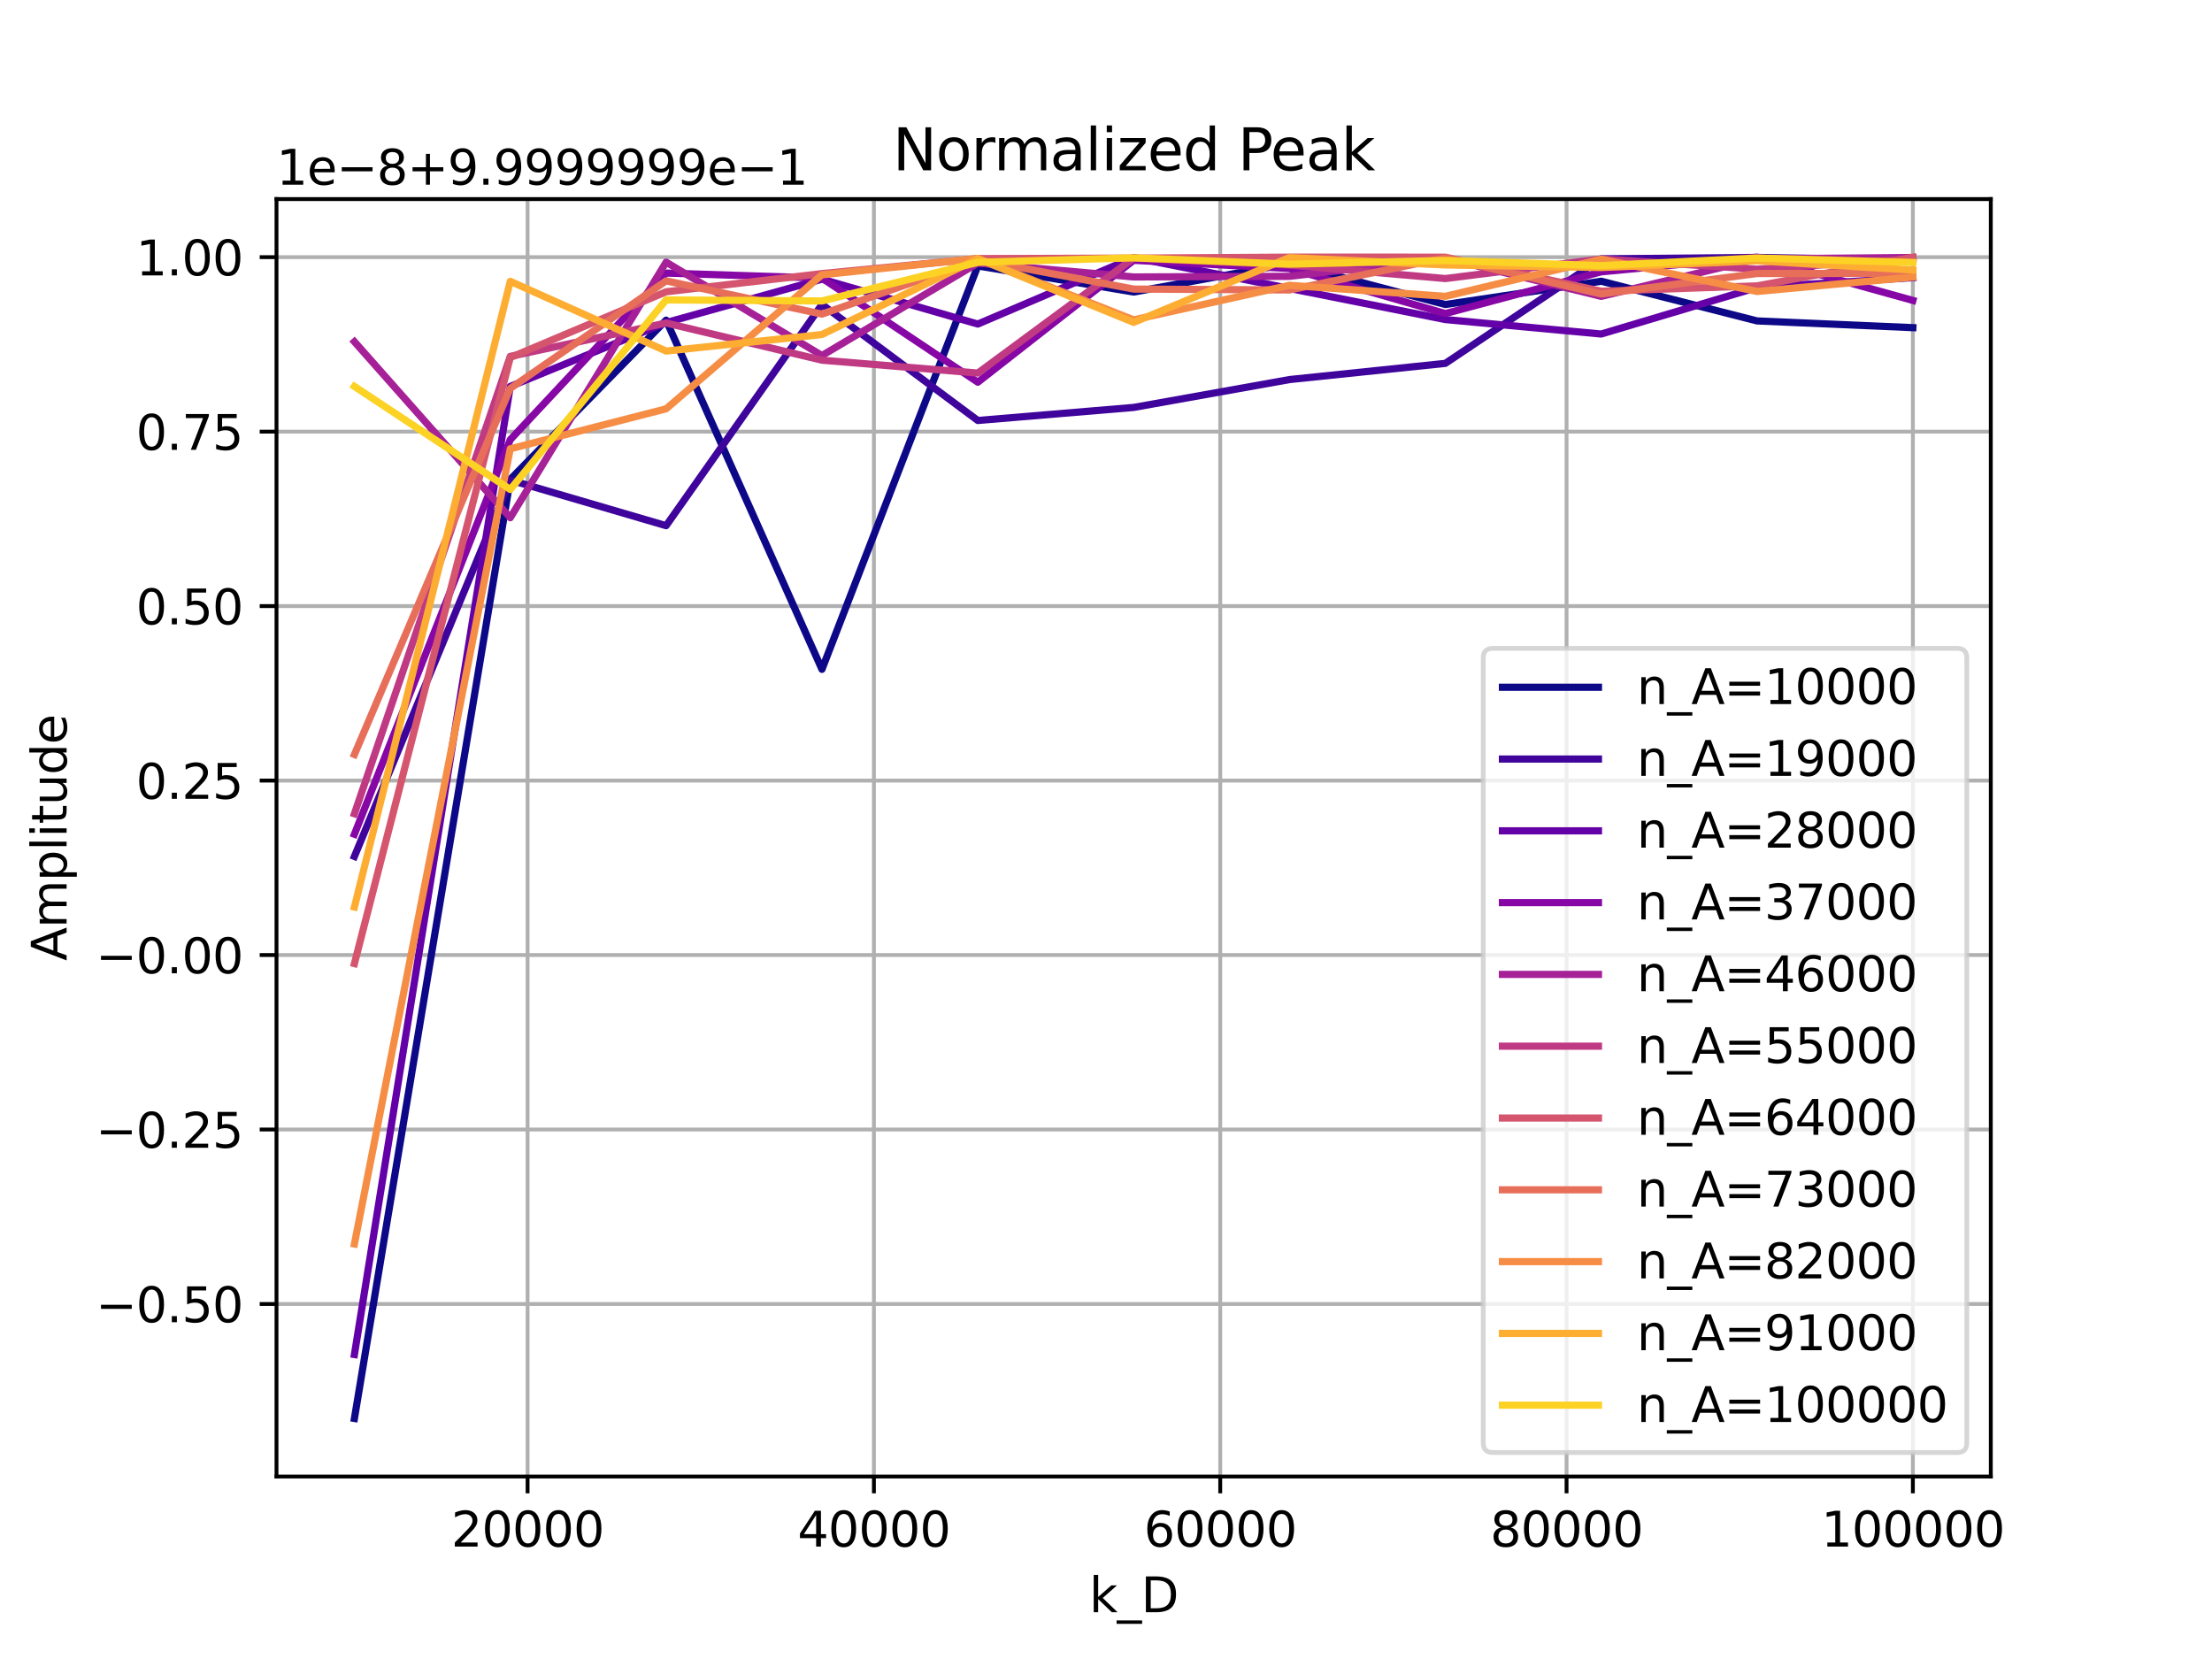 <?xml version="1.0" encoding="utf-8" standalone="no"?>
<!DOCTYPE svg PUBLIC "-//W3C//DTD SVG 1.1//EN"
  "http://www.w3.org/Graphics/SVG/1.1/DTD/svg11.dtd">
<svg xmlns:xlink="http://www.w3.org/1999/xlink" width="460.8pt" height="345.6pt" viewBox="0 0 460.8 345.6" xmlns="http://www.w3.org/2000/svg" version="1.1">
 <defs>
  <style type="text/css">*{stroke-linejoin: round; stroke-linecap: butt}</style>
 </defs>
 <g id="figure_1">
  <g id="patch_1">
   <path d="M 0 345.6 
L 460.8 345.6 
L 460.8 0 
L 0 0 
z
" style="fill: #ffffff"/>
  </g>
  <g id="axes_1">
   <g id="patch_2">
    <path d="M 57.6 307.584 
L 414.72 307.584 
L 414.72 41.472 
L 57.6 41.472 
z
" style="fill: #ffffff"/>
   </g>
   <g id="matplotlib.axis_1">
    <g id="xtick_1">
     <g id="line2d_1">
      <path d="M 109.905 307.584 
L 109.905 41.472 
" clip-path="url(#p0cf77fa047)" style="fill: none; stroke: #b0b0b0; stroke-width: 0.8; stroke-linecap: square"/>
     </g>
     <g id="line2d_2">
      <defs>
       <path id="mf904500afe" d="M 0 0 
L 0 3.5 
" style="stroke: #000000; stroke-width: 0.8"/>
      </defs>
      <g>
       <use xlink:href="#mf904500afe" x="109.905" y="307.584" style="stroke: #000000; stroke-width: 0.8"/>
      </g>
     </g>
     <g id="text_1">
      <!-- 20000 -->
      <g transform="translate(93.999 322.182)scale(0.1 -0.1)">
       <defs>
        <path id="DejaVuSans-32" d="M 1228 531 
L 3431 531 
L 3431 0 
L 469 0 
L 469 531 
Q 828 903 1448 1529 
Q 2069 2156 2228 2338 
Q 2531 2678 2651 2914 
Q 2772 3150 2772 3378 
Q 2772 3750 2511 3984 
Q 2250 4219 1831 4219 
Q 1534 4219 1204 4116 
Q 875 4013 500 3803 
L 500 4441 
Q 881 4594 1212 4672 
Q 1544 4750 1819 4750 
Q 2544 4750 2975 4387 
Q 3406 4025 3406 3419 
Q 3406 3131 3298 2873 
Q 3191 2616 2906 2266 
Q 2828 2175 2409 1742 
Q 1991 1309 1228 531 
z
" transform="scale(0.016)"/>
        <path id="DejaVuSans-30" d="M 2034 4250 
Q 1547 4250 1301 3770 
Q 1056 3291 1056 2328 
Q 1056 1369 1301 889 
Q 1547 409 2034 409 
Q 2525 409 2770 889 
Q 3016 1369 3016 2328 
Q 3016 3291 2770 3770 
Q 2525 4250 2034 4250 
z
M 2034 4750 
Q 2819 4750 3233 4129 
Q 3647 3509 3647 2328 
Q 3647 1150 3233 529 
Q 2819 -91 2034 -91 
Q 1250 -91 836 529 
Q 422 1150 422 2328 
Q 422 3509 836 4129 
Q 1250 4750 2034 4750 
z
" transform="scale(0.016)"/>
       </defs>
       <use xlink:href="#DejaVuSans-32"/>
       <use xlink:href="#DejaVuSans-30" x="63.623"/>
       <use xlink:href="#DejaVuSans-30" x="127.246"/>
       <use xlink:href="#DejaVuSans-30" x="190.869"/>
       <use xlink:href="#DejaVuSans-30" x="254.492"/>
      </g>
     </g>
    </g>
    <g id="xtick_2">
     <g id="line2d_3">
      <path d="M 182.051 307.584 
L 182.051 41.472 
" clip-path="url(#p0cf77fa047)" style="fill: none; stroke: #b0b0b0; stroke-width: 0.8; stroke-linecap: square"/>
     </g>
     <g id="line2d_4">
      <g>
       <use xlink:href="#mf904500afe" x="182.051" y="307.584" style="stroke: #000000; stroke-width: 0.8"/>
      </g>
     </g>
     <g id="text_2">
      <!-- 40000 -->
      <g transform="translate(166.145 322.182)scale(0.1 -0.1)">
       <defs>
        <path id="DejaVuSans-34" d="M 2419 4116 
L 825 1625 
L 2419 1625 
L 2419 4116 
z
M 2253 4666 
L 3047 4666 
L 3047 1625 
L 3713 1625 
L 3713 1100 
L 3047 1100 
L 3047 0 
L 2419 0 
L 2419 1100 
L 313 1100 
L 313 1709 
L 2253 4666 
z
" transform="scale(0.016)"/>
       </defs>
       <use xlink:href="#DejaVuSans-34"/>
       <use xlink:href="#DejaVuSans-30" x="63.623"/>
       <use xlink:href="#DejaVuSans-30" x="127.246"/>
       <use xlink:href="#DejaVuSans-30" x="190.869"/>
       <use xlink:href="#DejaVuSans-30" x="254.492"/>
      </g>
     </g>
    </g>
    <g id="xtick_3">
     <g id="line2d_5">
      <path d="M 254.196 307.584 
L 254.196 41.472 
" clip-path="url(#p0cf77fa047)" style="fill: none; stroke: #b0b0b0; stroke-width: 0.8; stroke-linecap: square"/>
     </g>
     <g id="line2d_6">
      <g>
       <use xlink:href="#mf904500afe" x="254.196" y="307.584" style="stroke: #000000; stroke-width: 0.8"/>
      </g>
     </g>
     <g id="text_3">
      <!-- 60000 -->
      <g transform="translate(238.29 322.182)scale(0.1 -0.1)">
       <defs>
        <path id="DejaVuSans-36" d="M 2113 2584 
Q 1688 2584 1439 2293 
Q 1191 2003 1191 1497 
Q 1191 994 1439 701 
Q 1688 409 2113 409 
Q 2538 409 2786 701 
Q 3034 994 3034 1497 
Q 3034 2003 2786 2293 
Q 2538 2584 2113 2584 
z
M 3366 4563 
L 3366 3988 
Q 3128 4100 2886 4159 
Q 2644 4219 2406 4219 
Q 1781 4219 1451 3797 
Q 1122 3375 1075 2522 
Q 1259 2794 1537 2939 
Q 1816 3084 2150 3084 
Q 2853 3084 3261 2657 
Q 3669 2231 3669 1497 
Q 3669 778 3244 343 
Q 2819 -91 2113 -91 
Q 1303 -91 875 529 
Q 447 1150 447 2328 
Q 447 3434 972 4092 
Q 1497 4750 2381 4750 
Q 2619 4750 2861 4703 
Q 3103 4656 3366 4563 
z
" transform="scale(0.016)"/>
       </defs>
       <use xlink:href="#DejaVuSans-36"/>
       <use xlink:href="#DejaVuSans-30" x="63.623"/>
       <use xlink:href="#DejaVuSans-30" x="127.246"/>
       <use xlink:href="#DejaVuSans-30" x="190.869"/>
       <use xlink:href="#DejaVuSans-30" x="254.492"/>
      </g>
     </g>
    </g>
    <g id="xtick_4">
     <g id="line2d_7">
      <path d="M 326.342 307.584 
L 326.342 41.472 
" clip-path="url(#p0cf77fa047)" style="fill: none; stroke: #b0b0b0; stroke-width: 0.8; stroke-linecap: square"/>
     </g>
     <g id="line2d_8">
      <g>
       <use xlink:href="#mf904500afe" x="326.342" y="307.584" style="stroke: #000000; stroke-width: 0.8"/>
      </g>
     </g>
     <g id="text_4">
      <!-- 80000 -->
      <g transform="translate(310.436 322.182)scale(0.1 -0.1)">
       <defs>
        <path id="DejaVuSans-38" d="M 2034 2216 
Q 1584 2216 1326 1975 
Q 1069 1734 1069 1313 
Q 1069 891 1326 650 
Q 1584 409 2034 409 
Q 2484 409 2743 651 
Q 3003 894 3003 1313 
Q 3003 1734 2745 1975 
Q 2488 2216 2034 2216 
z
M 1403 2484 
Q 997 2584 770 2862 
Q 544 3141 544 3541 
Q 544 4100 942 4425 
Q 1341 4750 2034 4750 
Q 2731 4750 3128 4425 
Q 3525 4100 3525 3541 
Q 3525 3141 3298 2862 
Q 3072 2584 2669 2484 
Q 3125 2378 3379 2068 
Q 3634 1759 3634 1313 
Q 3634 634 3220 271 
Q 2806 -91 2034 -91 
Q 1263 -91 848 271 
Q 434 634 434 1313 
Q 434 1759 690 2068 
Q 947 2378 1403 2484 
z
M 1172 3481 
Q 1172 3119 1398 2916 
Q 1625 2713 2034 2713 
Q 2441 2713 2670 2916 
Q 2900 3119 2900 3481 
Q 2900 3844 2670 4047 
Q 2441 4250 2034 4250 
Q 1625 4250 1398 4047 
Q 1172 3844 1172 3481 
z
" transform="scale(0.016)"/>
       </defs>
       <use xlink:href="#DejaVuSans-38"/>
       <use xlink:href="#DejaVuSans-30" x="63.623"/>
       <use xlink:href="#DejaVuSans-30" x="127.246"/>
       <use xlink:href="#DejaVuSans-30" x="190.869"/>
       <use xlink:href="#DejaVuSans-30" x="254.492"/>
      </g>
     </g>
    </g>
    <g id="xtick_5">
     <g id="line2d_9">
      <path d="M 398.487 307.584 
L 398.487 41.472 
" clip-path="url(#p0cf77fa047)" style="fill: none; stroke: #b0b0b0; stroke-width: 0.8; stroke-linecap: square"/>
     </g>
     <g id="line2d_10">
      <g>
       <use xlink:href="#mf904500afe" x="398.487" y="307.584" style="stroke: #000000; stroke-width: 0.8"/>
      </g>
     </g>
     <g id="text_5">
      <!-- 100000 -->
      <g transform="translate(379.4 322.182)scale(0.1 -0.1)">
       <defs>
        <path id="DejaVuSans-31" d="M 794 531 
L 1825 531 
L 1825 4091 
L 703 3866 
L 703 4441 
L 1819 4666 
L 2450 4666 
L 2450 531 
L 3481 531 
L 3481 0 
L 794 0 
L 794 531 
z
" transform="scale(0.016)"/>
       </defs>
       <use xlink:href="#DejaVuSans-31"/>
       <use xlink:href="#DejaVuSans-30" x="63.623"/>
       <use xlink:href="#DejaVuSans-30" x="127.246"/>
       <use xlink:href="#DejaVuSans-30" x="190.869"/>
       <use xlink:href="#DejaVuSans-30" x="254.492"/>
       <use xlink:href="#DejaVuSans-30" x="318.115"/>
      </g>
     </g>
    </g>
    <g id="text_6">
     <!-- k_D -->
     <g transform="translate(226.915 335.861)scale(0.1 -0.1)">
      <defs>
       <path id="DejaVuSans-6b" d="M 581 4863 
L 1159 4863 
L 1159 1991 
L 2875 3500 
L 3609 3500 
L 1753 1863 
L 3688 0 
L 2938 0 
L 1159 1709 
L 1159 0 
L 581 0 
L 581 4863 
z
" transform="scale(0.016)"/>
       <path id="DejaVuSans-5f" d="M 3263 -1063 
L 3263 -1509 
L -63 -1509 
L -63 -1063 
L 3263 -1063 
z
" transform="scale(0.016)"/>
       <path id="DejaVuSans-44" d="M 1259 4147 
L 1259 519 
L 2022 519 
Q 2988 519 3436 956 
Q 3884 1394 3884 2338 
Q 3884 3275 3436 3711 
Q 2988 4147 2022 4147 
L 1259 4147 
z
M 628 4666 
L 1925 4666 
Q 3281 4666 3915 4102 
Q 4550 3538 4550 2338 
Q 4550 1131 3912 565 
Q 3275 0 1925 0 
L 628 0 
L 628 4666 
z
" transform="scale(0.016)"/>
      </defs>
      <use xlink:href="#DejaVuSans-6b"/>
      <use xlink:href="#DejaVuSans-5f" x="57.91"/>
      <use xlink:href="#DejaVuSans-44" x="107.91"/>
     </g>
    </g>
   </g>
   <g id="matplotlib.axis_2">
    <g id="ytick_1">
     <g id="line2d_11">
      <path d="M 57.6 271.644 
L 414.72 271.644 
" clip-path="url(#p0cf77fa047)" style="fill: none; stroke: #b0b0b0; stroke-width: 0.8; stroke-linecap: square"/>
     </g>
     <g id="line2d_12">
      <defs>
       <path id="m4911eefadc" d="M 0 0 
L -3.5 0 
" style="stroke: #000000; stroke-width: 0.8"/>
      </defs>
      <g>
       <use xlink:href="#m4911eefadc" x="57.6" y="271.644" style="stroke: #000000; stroke-width: 0.8"/>
      </g>
     </g>
     <g id="text_7">
      <!-- −0.50 -->
      <g transform="translate(19.955 275.444)scale(0.1 -0.1)">
       <defs>
        <path id="DejaVuSans-2212" d="M 678 2272 
L 4684 2272 
L 4684 1741 
L 678 1741 
L 678 2272 
z
" transform="scale(0.016)"/>
        <path id="DejaVuSans-2e" d="M 684 794 
L 1344 794 
L 1344 0 
L 684 0 
L 684 794 
z
" transform="scale(0.016)"/>
        <path id="DejaVuSans-35" d="M 691 4666 
L 3169 4666 
L 3169 4134 
L 1269 4134 
L 1269 2991 
Q 1406 3038 1543 3061 
Q 1681 3084 1819 3084 
Q 2600 3084 3056 2656 
Q 3513 2228 3513 1497 
Q 3513 744 3044 326 
Q 2575 -91 1722 -91 
Q 1428 -91 1123 -41 
Q 819 9 494 109 
L 494 744 
Q 775 591 1075 516 
Q 1375 441 1709 441 
Q 2250 441 2565 725 
Q 2881 1009 2881 1497 
Q 2881 1984 2565 2268 
Q 2250 2553 1709 2553 
Q 1456 2553 1204 2497 
Q 953 2441 691 2322 
L 691 4666 
z
" transform="scale(0.016)"/>
       </defs>
       <use xlink:href="#DejaVuSans-2212"/>
       <use xlink:href="#DejaVuSans-30" x="83.789"/>
       <use xlink:href="#DejaVuSans-2e" x="147.412"/>
       <use xlink:href="#DejaVuSans-35" x="179.199"/>
       <use xlink:href="#DejaVuSans-30" x="242.822"/>
      </g>
     </g>
    </g>
    <g id="ytick_2">
     <g id="line2d_13">
      <path d="M 57.6 235.298 
L 414.72 235.298 
" clip-path="url(#p0cf77fa047)" style="fill: none; stroke: #b0b0b0; stroke-width: 0.8; stroke-linecap: square"/>
     </g>
     <g id="line2d_14">
      <g>
       <use xlink:href="#m4911eefadc" x="57.6" y="235.298" style="stroke: #000000; stroke-width: 0.8"/>
      </g>
     </g>
     <g id="text_8">
      <!-- −0.25 -->
      <g transform="translate(19.955 239.098)scale(0.1 -0.1)">
       <use xlink:href="#DejaVuSans-2212"/>
       <use xlink:href="#DejaVuSans-30" x="83.789"/>
       <use xlink:href="#DejaVuSans-2e" x="147.412"/>
       <use xlink:href="#DejaVuSans-32" x="179.199"/>
       <use xlink:href="#DejaVuSans-35" x="242.822"/>
      </g>
     </g>
    </g>
    <g id="ytick_3">
     <g id="line2d_15">
      <path d="M 57.6 198.952 
L 414.72 198.952 
" clip-path="url(#p0cf77fa047)" style="fill: none; stroke: #b0b0b0; stroke-width: 0.8; stroke-linecap: square"/>
     </g>
     <g id="line2d_16">
      <g>
       <use xlink:href="#m4911eefadc" x="57.6" y="198.952" style="stroke: #000000; stroke-width: 0.8"/>
      </g>
     </g>
     <g id="text_9">
      <!-- −0.00 -->
      <g transform="translate(19.955 202.751)scale(0.1 -0.1)">
       <use xlink:href="#DejaVuSans-2212"/>
       <use xlink:href="#DejaVuSans-30" x="83.789"/>
       <use xlink:href="#DejaVuSans-2e" x="147.412"/>
       <use xlink:href="#DejaVuSans-30" x="179.199"/>
       <use xlink:href="#DejaVuSans-30" x="242.822"/>
      </g>
     </g>
    </g>
    <g id="ytick_4">
     <g id="line2d_17">
      <path d="M 57.6 162.606 
L 414.72 162.606 
" clip-path="url(#p0cf77fa047)" style="fill: none; stroke: #b0b0b0; stroke-width: 0.8; stroke-linecap: square"/>
     </g>
     <g id="line2d_18">
      <g>
       <use xlink:href="#m4911eefadc" x="57.6" y="162.606" style="stroke: #000000; stroke-width: 0.8"/>
      </g>
     </g>
     <g id="text_10">
      <!-- 0.25 -->
      <g transform="translate(28.334 166.405)scale(0.1 -0.1)">
       <use xlink:href="#DejaVuSans-30"/>
       <use xlink:href="#DejaVuSans-2e" x="63.623"/>
       <use xlink:href="#DejaVuSans-32" x="95.41"/>
       <use xlink:href="#DejaVuSans-35" x="159.033"/>
      </g>
     </g>
    </g>
    <g id="ytick_5">
     <g id="line2d_19">
      <path d="M 57.6 126.26 
L 414.72 126.26 
" clip-path="url(#p0cf77fa047)" style="fill: none; stroke: #b0b0b0; stroke-width: 0.8; stroke-linecap: square"/>
     </g>
     <g id="line2d_20">
      <g>
       <use xlink:href="#m4911eefadc" x="57.6" y="126.26" style="stroke: #000000; stroke-width: 0.8"/>
      </g>
     </g>
     <g id="text_11">
      <!-- 0.50 -->
      <g transform="translate(28.334 130.059)scale(0.1 -0.1)">
       <use xlink:href="#DejaVuSans-30"/>
       <use xlink:href="#DejaVuSans-2e" x="63.623"/>
       <use xlink:href="#DejaVuSans-35" x="95.41"/>
       <use xlink:href="#DejaVuSans-30" x="159.033"/>
      </g>
     </g>
    </g>
    <g id="ytick_6">
     <g id="line2d_21">
      <path d="M 57.6 89.914 
L 414.72 89.914 
" clip-path="url(#p0cf77fa047)" style="fill: none; stroke: #b0b0b0; stroke-width: 0.8; stroke-linecap: square"/>
     </g>
     <g id="line2d_22">
      <g>
       <use xlink:href="#m4911eefadc" x="57.6" y="89.914" style="stroke: #000000; stroke-width: 0.8"/>
      </g>
     </g>
     <g id="text_12">
      <!-- 0.75 -->
      <g transform="translate(28.334 93.713)scale(0.1 -0.1)">
       <defs>
        <path id="DejaVuSans-37" d="M 525 4666 
L 3525 4666 
L 3525 4397 
L 1831 0 
L 1172 0 
L 2766 4134 
L 525 4134 
L 525 4666 
z
" transform="scale(0.016)"/>
       </defs>
       <use xlink:href="#DejaVuSans-30"/>
       <use xlink:href="#DejaVuSans-2e" x="63.623"/>
       <use xlink:href="#DejaVuSans-37" x="95.41"/>
       <use xlink:href="#DejaVuSans-35" x="159.033"/>
      </g>
     </g>
    </g>
    <g id="ytick_7">
     <g id="line2d_23">
      <path d="M 57.6 53.568 
L 414.72 53.568 
" clip-path="url(#p0cf77fa047)" style="fill: none; stroke: #b0b0b0; stroke-width: 0.8; stroke-linecap: square"/>
     </g>
     <g id="line2d_24">
      <g>
       <use xlink:href="#m4911eefadc" x="57.6" y="53.568" style="stroke: #000000; stroke-width: 0.8"/>
      </g>
     </g>
     <g id="text_13">
      <!-- 1.00 -->
      <g transform="translate(28.334 57.367)scale(0.1 -0.1)">
       <use xlink:href="#DejaVuSans-31"/>
       <use xlink:href="#DejaVuSans-2e" x="63.623"/>
       <use xlink:href="#DejaVuSans-30" x="95.41"/>
       <use xlink:href="#DejaVuSans-30" x="159.033"/>
      </g>
     </g>
    </g>
    <g id="text_14">
     <!-- Amplitude -->
     <g transform="translate(13.875 200.151)rotate(-90)scale(0.1 -0.1)">
      <defs>
       <path id="DejaVuSans-41" d="M 2188 4044 
L 1331 1722 
L 3047 1722 
L 2188 4044 
z
M 1831 4666 
L 2547 4666 
L 4325 0 
L 3669 0 
L 3244 1197 
L 1141 1197 
L 716 0 
L 50 0 
L 1831 4666 
z
" transform="scale(0.016)"/>
       <path id="DejaVuSans-6d" d="M 3328 2828 
Q 3544 3216 3844 3400 
Q 4144 3584 4550 3584 
Q 5097 3584 5394 3201 
Q 5691 2819 5691 2113 
L 5691 0 
L 5113 0 
L 5113 2094 
Q 5113 2597 4934 2840 
Q 4756 3084 4391 3084 
Q 3944 3084 3684 2787 
Q 3425 2491 3425 1978 
L 3425 0 
L 2847 0 
L 2847 2094 
Q 2847 2600 2669 2842 
Q 2491 3084 2119 3084 
Q 1678 3084 1418 2786 
Q 1159 2488 1159 1978 
L 1159 0 
L 581 0 
L 581 3500 
L 1159 3500 
L 1159 2956 
Q 1356 3278 1631 3431 
Q 1906 3584 2284 3584 
Q 2666 3584 2933 3390 
Q 3200 3197 3328 2828 
z
" transform="scale(0.016)"/>
       <path id="DejaVuSans-70" d="M 1159 525 
L 1159 -1331 
L 581 -1331 
L 581 3500 
L 1159 3500 
L 1159 2969 
Q 1341 3281 1617 3432 
Q 1894 3584 2278 3584 
Q 2916 3584 3314 3078 
Q 3713 2572 3713 1747 
Q 3713 922 3314 415 
Q 2916 -91 2278 -91 
Q 1894 -91 1617 61 
Q 1341 213 1159 525 
z
M 3116 1747 
Q 3116 2381 2855 2742 
Q 2594 3103 2138 3103 
Q 1681 3103 1420 2742 
Q 1159 2381 1159 1747 
Q 1159 1113 1420 752 
Q 1681 391 2138 391 
Q 2594 391 2855 752 
Q 3116 1113 3116 1747 
z
" transform="scale(0.016)"/>
       <path id="DejaVuSans-6c" d="M 603 4863 
L 1178 4863 
L 1178 0 
L 603 0 
L 603 4863 
z
" transform="scale(0.016)"/>
       <path id="DejaVuSans-69" d="M 603 3500 
L 1178 3500 
L 1178 0 
L 603 0 
L 603 3500 
z
M 603 4863 
L 1178 4863 
L 1178 4134 
L 603 4134 
L 603 4863 
z
" transform="scale(0.016)"/>
       <path id="DejaVuSans-74" d="M 1172 4494 
L 1172 3500 
L 2356 3500 
L 2356 3053 
L 1172 3053 
L 1172 1153 
Q 1172 725 1289 603 
Q 1406 481 1766 481 
L 2356 481 
L 2356 0 
L 1766 0 
Q 1100 0 847 248 
Q 594 497 594 1153 
L 594 3053 
L 172 3053 
L 172 3500 
L 594 3500 
L 594 4494 
L 1172 4494 
z
" transform="scale(0.016)"/>
       <path id="DejaVuSans-75" d="M 544 1381 
L 544 3500 
L 1119 3500 
L 1119 1403 
Q 1119 906 1312 657 
Q 1506 409 1894 409 
Q 2359 409 2629 706 
Q 2900 1003 2900 1516 
L 2900 3500 
L 3475 3500 
L 3475 0 
L 2900 0 
L 2900 538 
Q 2691 219 2414 64 
Q 2138 -91 1772 -91 
Q 1169 -91 856 284 
Q 544 659 544 1381 
z
M 1991 3584 
L 1991 3584 
z
" transform="scale(0.016)"/>
       <path id="DejaVuSans-64" d="M 2906 2969 
L 2906 4863 
L 3481 4863 
L 3481 0 
L 2906 0 
L 2906 525 
Q 2725 213 2448 61 
Q 2172 -91 1784 -91 
Q 1150 -91 751 415 
Q 353 922 353 1747 
Q 353 2572 751 3078 
Q 1150 3584 1784 3584 
Q 2172 3584 2448 3432 
Q 2725 3281 2906 2969 
z
M 947 1747 
Q 947 1113 1208 752 
Q 1469 391 1925 391 
Q 2381 391 2643 752 
Q 2906 1113 2906 1747 
Q 2906 2381 2643 2742 
Q 2381 3103 1925 3103 
Q 1469 3103 1208 2742 
Q 947 2381 947 1747 
z
" transform="scale(0.016)"/>
       <path id="DejaVuSans-65" d="M 3597 1894 
L 3597 1613 
L 953 1613 
Q 991 1019 1311 708 
Q 1631 397 2203 397 
Q 2534 397 2845 478 
Q 3156 559 3463 722 
L 3463 178 
Q 3153 47 2828 -22 
Q 2503 -91 2169 -91 
Q 1331 -91 842 396 
Q 353 884 353 1716 
Q 353 2575 817 3079 
Q 1281 3584 2069 3584 
Q 2775 3584 3186 3129 
Q 3597 2675 3597 1894 
z
M 3022 2063 
Q 3016 2534 2758 2815 
Q 2500 3097 2075 3097 
Q 1594 3097 1305 2825 
Q 1016 2553 972 2059 
L 3022 2063 
z
" transform="scale(0.016)"/>
      </defs>
      <use xlink:href="#DejaVuSans-41"/>
      <use xlink:href="#DejaVuSans-6d" x="68.408"/>
      <use xlink:href="#DejaVuSans-70" x="165.82"/>
      <use xlink:href="#DejaVuSans-6c" x="229.297"/>
      <use xlink:href="#DejaVuSans-69" x="257.08"/>
      <use xlink:href="#DejaVuSans-74" x="284.863"/>
      <use xlink:href="#DejaVuSans-75" x="324.072"/>
      <use xlink:href="#DejaVuSans-64" x="387.451"/>
      <use xlink:href="#DejaVuSans-65" x="450.928"/>
     </g>
    </g>
    <g id="text_15">
     <!-- 1e−8+9.9999999e−1 -->
     <g transform="translate(57.6 38.472)scale(0.1 -0.1)">
      <defs>
       <path id="DejaVuSans-2b" d="M 2944 4013 
L 2944 2272 
L 4684 2272 
L 4684 1741 
L 2944 1741 
L 2944 0 
L 2419 0 
L 2419 1741 
L 678 1741 
L 678 2272 
L 2419 2272 
L 2419 4013 
L 2944 4013 
z
" transform="scale(0.016)"/>
       <path id="DejaVuSans-39" d="M 703 97 
L 703 672 
Q 941 559 1184 500 
Q 1428 441 1663 441 
Q 2288 441 2617 861 
Q 2947 1281 2994 2138 
Q 2813 1869 2534 1725 
Q 2256 1581 1919 1581 
Q 1219 1581 811 2004 
Q 403 2428 403 3163 
Q 403 3881 828 4315 
Q 1253 4750 1959 4750 
Q 2769 4750 3195 4129 
Q 3622 3509 3622 2328 
Q 3622 1225 3098 567 
Q 2575 -91 1691 -91 
Q 1453 -91 1209 -44 
Q 966 3 703 97 
z
M 1959 2075 
Q 2384 2075 2632 2365 
Q 2881 2656 2881 3163 
Q 2881 3666 2632 3958 
Q 2384 4250 1959 4250 
Q 1534 4250 1286 3958 
Q 1038 3666 1038 3163 
Q 1038 2656 1286 2365 
Q 1534 2075 1959 2075 
z
" transform="scale(0.016)"/>
      </defs>
      <use xlink:href="#DejaVuSans-31"/>
      <use xlink:href="#DejaVuSans-65" x="63.623"/>
      <use xlink:href="#DejaVuSans-2212" x="125.146"/>
      <use xlink:href="#DejaVuSans-38" x="208.936"/>
      <use xlink:href="#DejaVuSans-2b" x="272.559"/>
      <use xlink:href="#DejaVuSans-39" x="356.348"/>
      <use xlink:href="#DejaVuSans-2e" x="419.971"/>
      <use xlink:href="#DejaVuSans-39" x="451.758"/>
      <use xlink:href="#DejaVuSans-39" x="515.381"/>
      <use xlink:href="#DejaVuSans-39" x="579.004"/>
      <use xlink:href="#DejaVuSans-39" x="642.627"/>
      <use xlink:href="#DejaVuSans-39" x="706.25"/>
      <use xlink:href="#DejaVuSans-39" x="769.873"/>
      <use xlink:href="#DejaVuSans-39" x="833.496"/>
      <use xlink:href="#DejaVuSans-65" x="897.119"/>
      <use xlink:href="#DejaVuSans-2212" x="958.643"/>
      <use xlink:href="#DejaVuSans-31" x="1042.432"/>
     </g>
    </g>
   </g>
   <g id="line2d_25">
    <path d="M 73.833 295.488 
L 106.298 99.87 
L 138.764 66.696 
L 171.229 139.434 
L 203.695 55.395 
L 236.16 60.839 
L 268.625 54.89 
L 301.091 63.438 
L 333.556 58.585 
L 366.022 66.852 
L 398.487 68.257 
" clip-path="url(#p0cf77fa047)" style="fill: none; stroke: #0d0887; stroke-width: 1.5; stroke-linecap: square"/>
   </g>
   <g id="line2d_26">
    <path d="M 73.833 178.409 
L 106.298 100.007 
L 138.764 109.51 
L 171.229 63.423 
L 203.695 87.594 
L 236.16 84.876 
L 268.625 79.07 
L 301.091 75.696 
L 333.556 53.923 
L 366.022 53.623 
L 398.487 54.189 
" clip-path="url(#p0cf77fa047)" style="fill: none; stroke: #3e049c; stroke-width: 1.5; stroke-linecap: square"/>
   </g>
   <g id="line2d_27">
    <path d="M 73.833 282.17 
L 106.298 80.505 
L 138.764 67.203 
L 171.229 58.159 
L 203.695 67.506 
L 236.16 53.649 
L 268.625 60.088 
L 301.091 66.568 
L 333.556 69.583 
L 366.022 59.887 
L 398.487 57.841 
" clip-path="url(#p0cf77fa047)" style="fill: none; stroke: #6300a7; stroke-width: 1.5; stroke-linecap: square"/>
   </g>
   <g id="line2d_28">
    <path d="M 73.833 173.786 
L 106.298 91.595 
L 138.764 56.887 
L 171.229 57.933 
L 203.695 79.621 
L 236.16 54.228 
L 268.625 55.939 
L 301.091 65.319 
L 333.556 56.63 
L 366.022 53.573 
L 398.487 62.587 
" clip-path="url(#p0cf77fa047)" style="fill: none; stroke: #8606a6; stroke-width: 1.5; stroke-linecap: square"/>
   </g>
   <g id="line2d_29">
    <path d="M 73.833 71.188 
L 106.298 107.852 
L 138.764 54.612 
L 171.229 74.063 
L 203.695 54.807 
L 236.16 57.695 
L 268.625 57.561 
L 301.091 53.784 
L 333.556 61.74 
L 366.022 53.937 
L 398.487 53.633 
" clip-path="url(#p0cf77fa047)" style="fill: none; stroke: #a62098; stroke-width: 1.5; stroke-linecap: square"/>
   </g>
   <g id="line2d_30">
    <path d="M 73.833 169.518 
L 106.298 74.247 
L 138.764 67.288 
L 171.229 75.032 
L 203.695 77.718 
L 236.16 53.776 
L 268.625 55.209 
L 301.091 58.027 
L 333.556 53.945 
L 366.022 56.076 
L 398.487 53.918 
" clip-path="url(#p0cf77fa047)" style="fill: none; stroke: #c03a83; stroke-width: 1.5; stroke-linecap: square"/>
   </g>
   <g id="line2d_31">
    <path d="M 73.833 200.73 
L 106.298 74.486 
L 138.764 60.782 
L 171.229 56.993 
L 203.695 53.875 
L 236.16 53.767 
L 268.625 53.568 
L 301.091 53.571 
L 333.556 60.667 
L 366.022 59.552 
L 398.487 53.593 
" clip-path="url(#p0cf77fa047)" style="fill: none; stroke: #d5546e; stroke-width: 1.5; stroke-linecap: square"/>
   </g>
   <g id="line2d_32">
    <path d="M 73.833 157.179 
L 106.298 80.911 
L 138.764 58.506 
L 171.229 65.434 
L 203.695 54.094 
L 236.16 60.216 
L 268.625 60.406 
L 301.091 53.705 
L 333.556 61.25 
L 366.022 56.978 
L 398.487 56.946 
" clip-path="url(#p0cf77fa047)" style="fill: none; stroke: #e76f5a; stroke-width: 1.5; stroke-linecap: square"/>
   </g>
   <g id="line2d_33">
    <path d="M 73.833 259.142 
L 106.298 93.492 
L 138.764 85.164 
L 171.229 57.246 
L 203.695 53.836 
L 236.16 66.634 
L 268.625 59.436 
L 301.091 61.73 
L 333.556 53.989 
L 366.022 60.716 
L 398.487 57.731 
" clip-path="url(#p0cf77fa047)" style="fill: none; stroke: #f68d45; stroke-width: 1.5; stroke-linecap: square"/>
   </g>
   <g id="line2d_34">
    <path d="M 73.833 188.955 
L 106.298 58.607 
L 138.764 73.133 
L 171.229 69.685 
L 203.695 53.902 
L 236.16 67.155 
L 268.625 53.667 
L 301.091 55.192 
L 333.556 55.727 
L 366.022 54.329 
L 398.487 56.253 
" clip-path="url(#p0cf77fa047)" style="fill: none; stroke: #fdae32; stroke-width: 1.5; stroke-linecap: square"/>
   </g>
   <g id="line2d_35">
    <path d="M 73.833 80.504 
L 106.298 101.97 
L 138.764 62.476 
L 171.229 62.698 
L 203.695 54.648 
L 236.16 53.708 
L 268.625 55.034 
L 301.091 54.257 
L 333.556 55.333 
L 366.022 53.742 
L 398.487 54.676 
" clip-path="url(#p0cf77fa047)" style="fill: none; stroke: #fcd225; stroke-width: 1.5; stroke-linecap: square"/>
   </g>
   <g id="patch_3">
    <path d="M 57.6 307.584 
L 57.6 41.472 
" style="fill: none; stroke: #000000; stroke-width: 0.8; stroke-linejoin: miter; stroke-linecap: square"/>
   </g>
   <g id="patch_4">
    <path d="M 414.72 307.584 
L 414.72 41.472 
" style="fill: none; stroke: #000000; stroke-width: 0.8; stroke-linejoin: miter; stroke-linecap: square"/>
   </g>
   <g id="patch_5">
    <path d="M 57.6 307.584 
L 414.72 307.584 
" style="fill: none; stroke: #000000; stroke-width: 0.8; stroke-linejoin: miter; stroke-linecap: square"/>
   </g>
   <g id="patch_6">
    <path d="M 57.6 41.472 
L 414.72 41.472 
" style="fill: none; stroke: #000000; stroke-width: 0.8; stroke-linejoin: miter; stroke-linecap: square"/>
   </g>
   <g id="text_16">
    <!-- Normalized Peak -->
    <g transform="translate(185.983 35.472)scale(0.12 -0.12)">
     <defs>
      <path id="DejaVuSans-4e" d="M 628 4666 
L 1478 4666 
L 3547 763 
L 3547 4666 
L 4159 4666 
L 4159 0 
L 3309 0 
L 1241 3903 
L 1241 0 
L 628 0 
L 628 4666 
z
" transform="scale(0.016)"/>
      <path id="DejaVuSans-6f" d="M 1959 3097 
Q 1497 3097 1228 2736 
Q 959 2375 959 1747 
Q 959 1119 1226 758 
Q 1494 397 1959 397 
Q 2419 397 2687 759 
Q 2956 1122 2956 1747 
Q 2956 2369 2687 2733 
Q 2419 3097 1959 3097 
z
M 1959 3584 
Q 2709 3584 3137 3096 
Q 3566 2609 3566 1747 
Q 3566 888 3137 398 
Q 2709 -91 1959 -91 
Q 1206 -91 779 398 
Q 353 888 353 1747 
Q 353 2609 779 3096 
Q 1206 3584 1959 3584 
z
" transform="scale(0.016)"/>
      <path id="DejaVuSans-72" d="M 2631 2963 
Q 2534 3019 2420 3045 
Q 2306 3072 2169 3072 
Q 1681 3072 1420 2755 
Q 1159 2438 1159 1844 
L 1159 0 
L 581 0 
L 581 3500 
L 1159 3500 
L 1159 2956 
Q 1341 3275 1631 3429 
Q 1922 3584 2338 3584 
Q 2397 3584 2469 3576 
Q 2541 3569 2628 3553 
L 2631 2963 
z
" transform="scale(0.016)"/>
      <path id="DejaVuSans-61" d="M 2194 1759 
Q 1497 1759 1228 1600 
Q 959 1441 959 1056 
Q 959 750 1161 570 
Q 1363 391 1709 391 
Q 2188 391 2477 730 
Q 2766 1069 2766 1631 
L 2766 1759 
L 2194 1759 
z
M 3341 1997 
L 3341 0 
L 2766 0 
L 2766 531 
Q 2569 213 2275 61 
Q 1981 -91 1556 -91 
Q 1019 -91 701 211 
Q 384 513 384 1019 
Q 384 1609 779 1909 
Q 1175 2209 1959 2209 
L 2766 2209 
L 2766 2266 
Q 2766 2663 2505 2880 
Q 2244 3097 1772 3097 
Q 1472 3097 1187 3025 
Q 903 2953 641 2809 
L 641 3341 
Q 956 3463 1253 3523 
Q 1550 3584 1831 3584 
Q 2591 3584 2966 3190 
Q 3341 2797 3341 1997 
z
" transform="scale(0.016)"/>
      <path id="DejaVuSans-7a" d="M 353 3500 
L 3084 3500 
L 3084 2975 
L 922 459 
L 3084 459 
L 3084 0 
L 275 0 
L 275 525 
L 2438 3041 
L 353 3041 
L 353 3500 
z
" transform="scale(0.016)"/>
      <path id="DejaVuSans-20" transform="scale(0.016)"/>
      <path id="DejaVuSans-50" d="M 1259 4147 
L 1259 2394 
L 2053 2394 
Q 2494 2394 2734 2622 
Q 2975 2850 2975 3272 
Q 2975 3691 2734 3919 
Q 2494 4147 2053 4147 
L 1259 4147 
z
M 628 4666 
L 2053 4666 
Q 2838 4666 3239 4311 
Q 3641 3956 3641 3272 
Q 3641 2581 3239 2228 
Q 2838 1875 2053 1875 
L 1259 1875 
L 1259 0 
L 628 0 
L 628 4666 
z
" transform="scale(0.016)"/>
     </defs>
     <use xlink:href="#DejaVuSans-4e"/>
     <use xlink:href="#DejaVuSans-6f" x="74.805"/>
     <use xlink:href="#DejaVuSans-72" x="135.986"/>
     <use xlink:href="#DejaVuSans-6d" x="175.35"/>
     <use xlink:href="#DejaVuSans-61" x="272.762"/>
     <use xlink:href="#DejaVuSans-6c" x="334.041"/>
     <use xlink:href="#DejaVuSans-69" x="361.824"/>
     <use xlink:href="#DejaVuSans-7a" x="389.607"/>
     <use xlink:href="#DejaVuSans-65" x="442.098"/>
     <use xlink:href="#DejaVuSans-64" x="503.621"/>
     <use xlink:href="#DejaVuSans-20" x="567.098"/>
     <use xlink:href="#DejaVuSans-50" x="598.885"/>
     <use xlink:href="#DejaVuSans-65" x="655.562"/>
     <use xlink:href="#DejaVuSans-61" x="717.086"/>
     <use xlink:href="#DejaVuSans-6b" x="778.365"/>
    </g>
   </g>
   <g id="legend_1">
    <g id="patch_7">
     <path d="M 310.987 302.584 
L 407.72 302.584 
Q 409.72 302.584 409.72 300.584 
L 409.72 137.065 
Q 409.72 135.065 407.72 135.065 
L 310.987 135.065 
Q 308.987 135.065 308.987 137.065 
L 308.987 300.584 
Q 308.987 302.584 310.987 302.584 
z
" style="fill: #ffffff; opacity: 0.8; stroke: #cccccc; stroke-linejoin: miter"/>
    </g>
    <g id="line2d_36">
     <path d="M 312.987 143.164 
L 322.987 143.164 
L 332.987 143.164 
" style="fill: none; stroke: #0d0887; stroke-width: 1.5; stroke-linecap: square"/>
    </g>
    <g id="text_17">
     <!-- n_A=10000 -->
     <g transform="translate(340.987 146.664)scale(0.1 -0.1)">
      <defs>
       <path id="DejaVuSans-6e" d="M 3513 2113 
L 3513 0 
L 2938 0 
L 2938 2094 
Q 2938 2591 2744 2837 
Q 2550 3084 2163 3084 
Q 1697 3084 1428 2787 
Q 1159 2491 1159 1978 
L 1159 0 
L 581 0 
L 581 3500 
L 1159 3500 
L 1159 2956 
Q 1366 3272 1645 3428 
Q 1925 3584 2291 3584 
Q 2894 3584 3203 3211 
Q 3513 2838 3513 2113 
z
" transform="scale(0.016)"/>
       <path id="DejaVuSans-3d" d="M 678 2906 
L 4684 2906 
L 4684 2381 
L 678 2381 
L 678 2906 
z
M 678 1631 
L 4684 1631 
L 4684 1100 
L 678 1100 
L 678 1631 
z
" transform="scale(0.016)"/>
      </defs>
      <use xlink:href="#DejaVuSans-6e"/>
      <use xlink:href="#DejaVuSans-5f" x="63.379"/>
      <use xlink:href="#DejaVuSans-41" x="113.379"/>
      <use xlink:href="#DejaVuSans-3d" x="181.787"/>
      <use xlink:href="#DejaVuSans-31" x="265.576"/>
      <use xlink:href="#DejaVuSans-30" x="329.199"/>
      <use xlink:href="#DejaVuSans-30" x="392.822"/>
      <use xlink:href="#DejaVuSans-30" x="456.445"/>
      <use xlink:href="#DejaVuSans-30" x="520.068"/>
     </g>
    </g>
    <g id="line2d_37">
     <path d="M 312.987 158.12 
L 322.987 158.12 
L 332.987 158.12 
" style="fill: none; stroke: #3e049c; stroke-width: 1.5; stroke-linecap: square"/>
    </g>
    <g id="text_18">
     <!-- n_A=19000 -->
     <g transform="translate(340.987 161.62)scale(0.1 -0.1)">
      <use xlink:href="#DejaVuSans-6e"/>
      <use xlink:href="#DejaVuSans-5f" x="63.379"/>
      <use xlink:href="#DejaVuSans-41" x="113.379"/>
      <use xlink:href="#DejaVuSans-3d" x="181.787"/>
      <use xlink:href="#DejaVuSans-31" x="265.576"/>
      <use xlink:href="#DejaVuSans-39" x="329.199"/>
      <use xlink:href="#DejaVuSans-30" x="392.822"/>
      <use xlink:href="#DejaVuSans-30" x="456.445"/>
      <use xlink:href="#DejaVuSans-30" x="520.068"/>
     </g>
    </g>
    <g id="line2d_38">
     <path d="M 312.987 173.076 
L 322.987 173.076 
L 332.987 173.076 
" style="fill: none; stroke: #6300a7; stroke-width: 1.5; stroke-linecap: square"/>
    </g>
    <g id="text_19">
     <!-- n_A=28000 -->
     <g transform="translate(340.987 176.576)scale(0.1 -0.1)">
      <use xlink:href="#DejaVuSans-6e"/>
      <use xlink:href="#DejaVuSans-5f" x="63.379"/>
      <use xlink:href="#DejaVuSans-41" x="113.379"/>
      <use xlink:href="#DejaVuSans-3d" x="181.787"/>
      <use xlink:href="#DejaVuSans-32" x="265.576"/>
      <use xlink:href="#DejaVuSans-38" x="329.199"/>
      <use xlink:href="#DejaVuSans-30" x="392.822"/>
      <use xlink:href="#DejaVuSans-30" x="456.445"/>
      <use xlink:href="#DejaVuSans-30" x="520.068"/>
     </g>
    </g>
    <g id="line2d_39">
     <path d="M 312.987 188.032 
L 322.987 188.032 
L 332.987 188.032 
" style="fill: none; stroke: #8606a6; stroke-width: 1.5; stroke-linecap: square"/>
    </g>
    <g id="text_20">
     <!-- n_A=37000 -->
     <g transform="translate(340.987 191.532)scale(0.1 -0.1)">
      <defs>
       <path id="DejaVuSans-33" d="M 2597 2516 
Q 3050 2419 3304 2112 
Q 3559 1806 3559 1356 
Q 3559 666 3084 287 
Q 2609 -91 1734 -91 
Q 1441 -91 1130 -33 
Q 819 25 488 141 
L 488 750 
Q 750 597 1062 519 
Q 1375 441 1716 441 
Q 2309 441 2620 675 
Q 2931 909 2931 1356 
Q 2931 1769 2642 2001 
Q 2353 2234 1838 2234 
L 1294 2234 
L 1294 2753 
L 1863 2753 
Q 2328 2753 2575 2939 
Q 2822 3125 2822 3475 
Q 2822 3834 2567 4026 
Q 2313 4219 1838 4219 
Q 1578 4219 1281 4162 
Q 984 4106 628 3988 
L 628 4550 
Q 988 4650 1302 4700 
Q 1616 4750 1894 4750 
Q 2613 4750 3031 4423 
Q 3450 4097 3450 3541 
Q 3450 3153 3228 2886 
Q 3006 2619 2597 2516 
z
" transform="scale(0.016)"/>
      </defs>
      <use xlink:href="#DejaVuSans-6e"/>
      <use xlink:href="#DejaVuSans-5f" x="63.379"/>
      <use xlink:href="#DejaVuSans-41" x="113.379"/>
      <use xlink:href="#DejaVuSans-3d" x="181.787"/>
      <use xlink:href="#DejaVuSans-33" x="265.576"/>
      <use xlink:href="#DejaVuSans-37" x="329.199"/>
      <use xlink:href="#DejaVuSans-30" x="392.822"/>
      <use xlink:href="#DejaVuSans-30" x="456.445"/>
      <use xlink:href="#DejaVuSans-30" x="520.068"/>
     </g>
    </g>
    <g id="line2d_40">
     <path d="M 312.987 202.989 
L 322.987 202.989 
L 332.987 202.989 
" style="fill: none; stroke: #a62098; stroke-width: 1.5; stroke-linecap: square"/>
    </g>
    <g id="text_21">
     <!-- n_A=46000 -->
     <g transform="translate(340.987 206.489)scale(0.1 -0.1)">
      <use xlink:href="#DejaVuSans-6e"/>
      <use xlink:href="#DejaVuSans-5f" x="63.379"/>
      <use xlink:href="#DejaVuSans-41" x="113.379"/>
      <use xlink:href="#DejaVuSans-3d" x="181.787"/>
      <use xlink:href="#DejaVuSans-34" x="265.576"/>
      <use xlink:href="#DejaVuSans-36" x="329.199"/>
      <use xlink:href="#DejaVuSans-30" x="392.822"/>
      <use xlink:href="#DejaVuSans-30" x="456.445"/>
      <use xlink:href="#DejaVuSans-30" x="520.068"/>
     </g>
    </g>
    <g id="line2d_41">
     <path d="M 312.987 217.945 
L 322.987 217.945 
L 332.987 217.945 
" style="fill: none; stroke: #c03a83; stroke-width: 1.5; stroke-linecap: square"/>
    </g>
    <g id="text_22">
     <!-- n_A=55000 -->
     <g transform="translate(340.987 221.445)scale(0.1 -0.1)">
      <use xlink:href="#DejaVuSans-6e"/>
      <use xlink:href="#DejaVuSans-5f" x="63.379"/>
      <use xlink:href="#DejaVuSans-41" x="113.379"/>
      <use xlink:href="#DejaVuSans-3d" x="181.787"/>
      <use xlink:href="#DejaVuSans-35" x="265.576"/>
      <use xlink:href="#DejaVuSans-35" x="329.199"/>
      <use xlink:href="#DejaVuSans-30" x="392.822"/>
      <use xlink:href="#DejaVuSans-30" x="456.445"/>
      <use xlink:href="#DejaVuSans-30" x="520.068"/>
     </g>
    </g>
    <g id="line2d_42">
     <path d="M 312.987 232.901 
L 322.987 232.901 
L 332.987 232.901 
" style="fill: none; stroke: #d5546e; stroke-width: 1.5; stroke-linecap: square"/>
    </g>
    <g id="text_23">
     <!-- n_A=64000 -->
     <g transform="translate(340.987 236.401)scale(0.1 -0.1)">
      <use xlink:href="#DejaVuSans-6e"/>
      <use xlink:href="#DejaVuSans-5f" x="63.379"/>
      <use xlink:href="#DejaVuSans-41" x="113.379"/>
      <use xlink:href="#DejaVuSans-3d" x="181.787"/>
      <use xlink:href="#DejaVuSans-36" x="265.576"/>
      <use xlink:href="#DejaVuSans-34" x="329.199"/>
      <use xlink:href="#DejaVuSans-30" x="392.822"/>
      <use xlink:href="#DejaVuSans-30" x="456.445"/>
      <use xlink:href="#DejaVuSans-30" x="520.068"/>
     </g>
    </g>
    <g id="line2d_43">
     <path d="M 312.987 247.857 
L 322.987 247.857 
L 332.987 247.857 
" style="fill: none; stroke: #e76f5a; stroke-width: 1.5; stroke-linecap: square"/>
    </g>
    <g id="text_24">
     <!-- n_A=73000 -->
     <g transform="translate(340.987 251.357)scale(0.1 -0.1)">
      <use xlink:href="#DejaVuSans-6e"/>
      <use xlink:href="#DejaVuSans-5f" x="63.379"/>
      <use xlink:href="#DejaVuSans-41" x="113.379"/>
      <use xlink:href="#DejaVuSans-3d" x="181.787"/>
      <use xlink:href="#DejaVuSans-37" x="265.576"/>
      <use xlink:href="#DejaVuSans-33" x="329.199"/>
      <use xlink:href="#DejaVuSans-30" x="392.822"/>
      <use xlink:href="#DejaVuSans-30" x="456.445"/>
      <use xlink:href="#DejaVuSans-30" x="520.068"/>
     </g>
    </g>
    <g id="line2d_44">
     <path d="M 312.987 262.814 
L 322.987 262.814 
L 332.987 262.814 
" style="fill: none; stroke: #f68d45; stroke-width: 1.5; stroke-linecap: square"/>
    </g>
    <g id="text_25">
     <!-- n_A=82000 -->
     <g transform="translate(340.987 266.314)scale(0.1 -0.1)">
      <use xlink:href="#DejaVuSans-6e"/>
      <use xlink:href="#DejaVuSans-5f" x="63.379"/>
      <use xlink:href="#DejaVuSans-41" x="113.379"/>
      <use xlink:href="#DejaVuSans-3d" x="181.787"/>
      <use xlink:href="#DejaVuSans-38" x="265.576"/>
      <use xlink:href="#DejaVuSans-32" x="329.199"/>
      <use xlink:href="#DejaVuSans-30" x="392.822"/>
      <use xlink:href="#DejaVuSans-30" x="456.445"/>
      <use xlink:href="#DejaVuSans-30" x="520.068"/>
     </g>
    </g>
    <g id="line2d_45">
     <path d="M 312.987 277.77 
L 322.987 277.77 
L 332.987 277.77 
" style="fill: none; stroke: #fdae32; stroke-width: 1.5; stroke-linecap: square"/>
    </g>
    <g id="text_26">
     <!-- n_A=91000 -->
     <g transform="translate(340.987 281.27)scale(0.1 -0.1)">
      <use xlink:href="#DejaVuSans-6e"/>
      <use xlink:href="#DejaVuSans-5f" x="63.379"/>
      <use xlink:href="#DejaVuSans-41" x="113.379"/>
      <use xlink:href="#DejaVuSans-3d" x="181.787"/>
      <use xlink:href="#DejaVuSans-39" x="265.576"/>
      <use xlink:href="#DejaVuSans-31" x="329.199"/>
      <use xlink:href="#DejaVuSans-30" x="392.822"/>
      <use xlink:href="#DejaVuSans-30" x="456.445"/>
      <use xlink:href="#DejaVuSans-30" x="520.068"/>
     </g>
    </g>
    <g id="line2d_46">
     <path d="M 312.987 292.726 
L 322.987 292.726 
L 332.987 292.726 
" style="fill: none; stroke: #fcd225; stroke-width: 1.5; stroke-linecap: square"/>
    </g>
    <g id="text_27">
     <!-- n_A=100000 -->
     <g transform="translate(340.987 296.226)scale(0.1 -0.1)">
      <use xlink:href="#DejaVuSans-6e"/>
      <use xlink:href="#DejaVuSans-5f" x="63.379"/>
      <use xlink:href="#DejaVuSans-41" x="113.379"/>
      <use xlink:href="#DejaVuSans-3d" x="181.787"/>
      <use xlink:href="#DejaVuSans-31" x="265.576"/>
      <use xlink:href="#DejaVuSans-30" x="329.199"/>
      <use xlink:href="#DejaVuSans-30" x="392.822"/>
      <use xlink:href="#DejaVuSans-30" x="456.445"/>
      <use xlink:href="#DejaVuSans-30" x="520.068"/>
      <use xlink:href="#DejaVuSans-30" x="583.691"/>
     </g>
    </g>
   </g>
  </g>
 </g>
 <defs>
  <clipPath id="p0cf77fa047">
   <rect x="57.6" y="41.472" width="357.12" height="266.112"/>
  </clipPath>
 </defs>
</svg>
